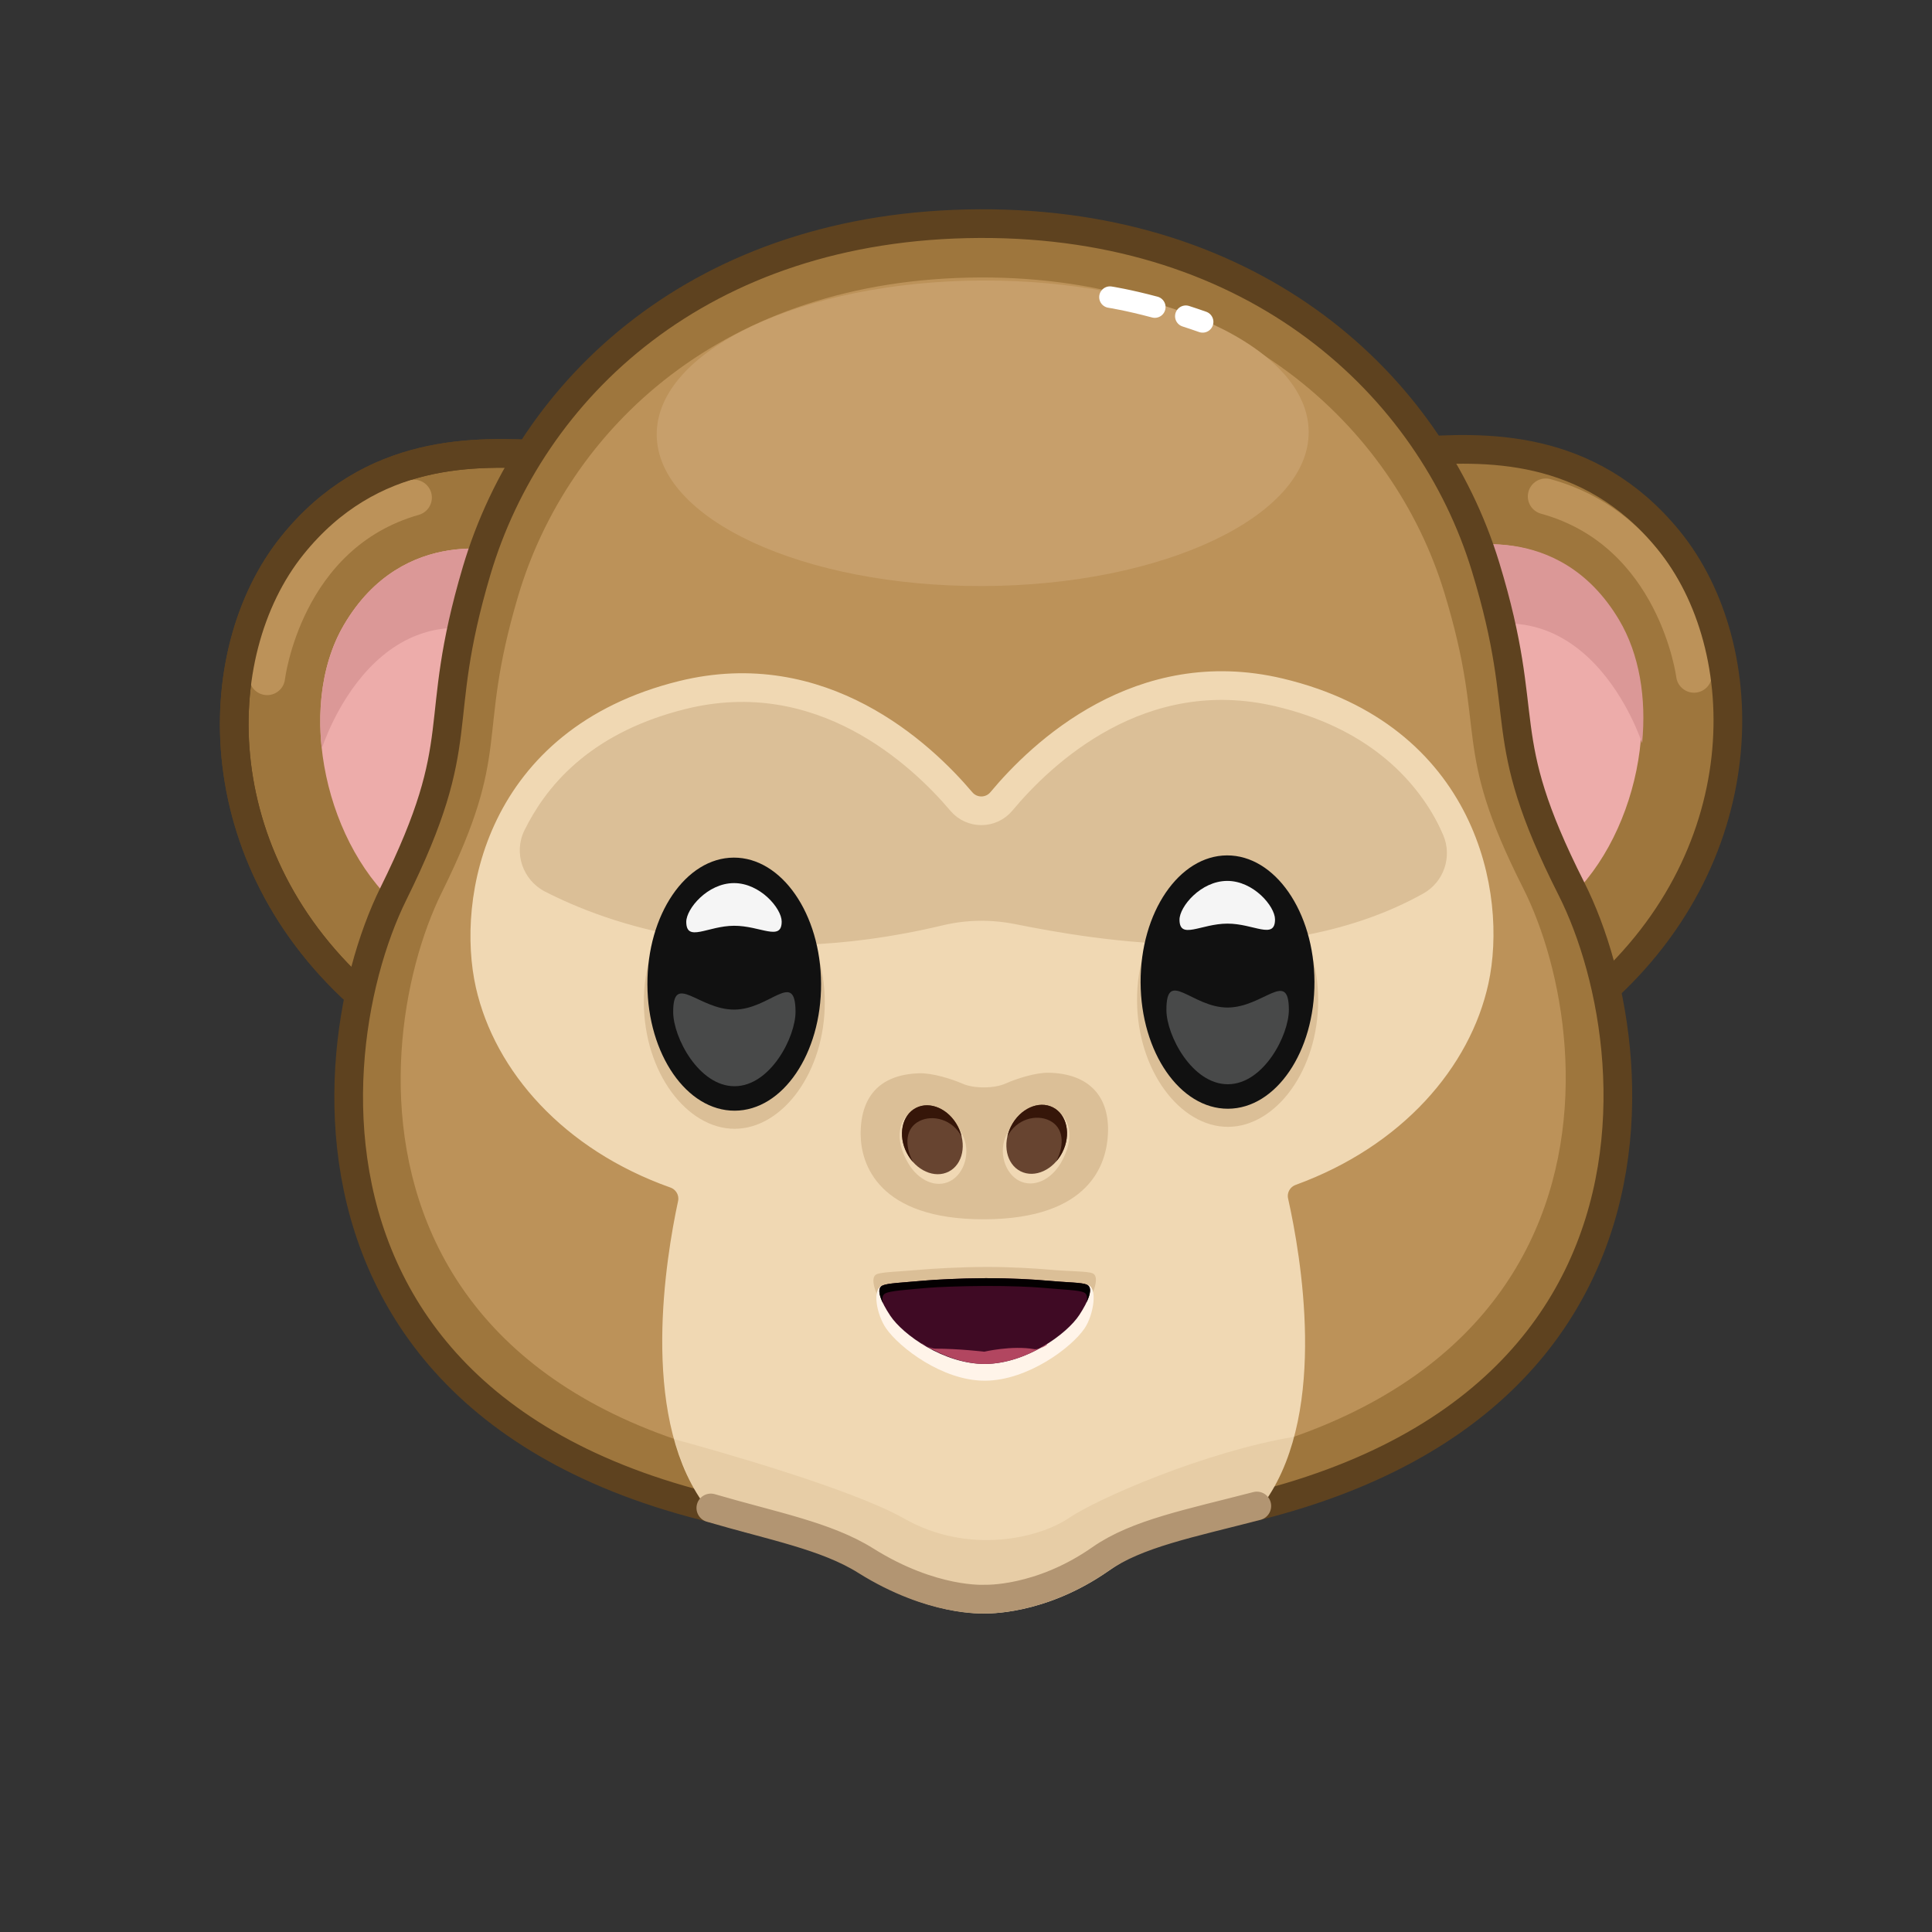 <svg xmlns="http://www.w3.org/2000/svg" xmlns:xlink="http://www.w3.org/1999/xlink" viewBox="0 0 512 512" width="512" height="512" class="Lottie-player_svg" preserveAspectRatio="xMidYMid meet" style="width: 100%; height: 100%; transform: translate3d(0px, 0px, 0px); content-visibility: visible;"><rect x="0" y="0" width="512" height="512" fill="#333333" stroke="none"/><defs><clipPath id="__lottie_element_4"><rect width="512" height="512" x="0" y="0"></rect></clipPath></defs><g clip-path="url(#__lottie_element_4)"><g transform="matrix(0.95,-0.004,0.004,0.95,255.546,256.023)" opacity="1" style="display: block;"><g opacity="1" transform="matrix(1,0,0,1,0,0)"><path fill="rgb(158,118,61)" fill-opacity="1" d=" M125.73,-143.021 C145.495,-144.326 174.75,-145.446 196.922,-118.078 C221.394,-87.87 221.865,-28.439 174.577,10.795 C125.049,51.887 70.647,-139.383 125.73,-143.021z"></path></g><g opacity="1" transform="matrix(1,0,0,1,0,0)"><path fill="rgb(237,172,170)" fill-opacity="1" d=" M136.643,-115.866 C136.643,-115.866 165.743,-124.371 182.613,-95.857 C196.36,-72.622 187.914,-33.548 166.291,-15.922 C140.575,5.04 118.915,-117.815 136.643,-115.866z"></path></g><g opacity="1" transform="matrix(1,0,0,1,0,0)"><path stroke-linecap="round" stroke-linejoin="round" fill-opacity="0" stroke="rgb(188,146,89)" stroke-opacity="1" stroke-width="10" d=" M203.905,-80.406 C203.905,-80.406 199.071,-120.152 162.752,-130.334"></path></g><g opacity="1" transform="matrix(1,0,0,1,0,0)"><path stroke-linecap="butt" stroke-linejoin="miter" fill-opacity="0" stroke-miterlimit="10" stroke="rgb(94,66,31)" stroke-opacity="1" stroke-width="8" d=" M125.73,-143.021 C145.495,-144.326 174.75,-145.446 196.922,-118.078 C221.394,-87.87 221.865,-28.439 174.577,10.795 C125.049,51.887 70.647,-139.383 125.73,-143.021z"></path></g><g opacity="1" transform="matrix(1,0,0,1,0,0)"><path fill="rgb(219,152,151)" fill-opacity="1" d=" M130.917,-89.291 C173.553,-111.448 189.319,-61.424 189.319,-61.424 C189.329,-61.424 189.33,-61.434 189.34,-61.434 C190.623,-73.862 188.733,-86.219 183.034,-95.859 C166.17,-124.373 137.07,-115.865 137.07,-115.865 C131.523,-116.471 129.836,-104.882 130.917,-89.291z"></path></g></g><g transform="matrix(0.95,-0.004,0.004,0.95,255.546,256.023)" opacity="1" style="display: block;"><g opacity="1" transform="matrix(1,0,0,1,0,0)"><path fill="rgb(158,118,61)" fill-opacity="1" d=" M-115.798,-143.021 C-135.563,-144.326 -164.818,-145.446 -186.99,-118.078 C-211.462,-87.87 -211.933,-28.439 -164.645,10.795 C-115.117,51.887 -60.715,-139.383 -115.798,-143.021z"></path><path stroke-linecap="butt" stroke-linejoin="miter" fill-opacity="0" stroke-miterlimit="10" stroke="rgb(94,66,31)" stroke-opacity="1" stroke-width="8" d=" M-115.798,-143.021 C-135.563,-144.326 -164.818,-145.446 -186.99,-118.078 C-211.462,-87.87 -211.933,-28.439 -164.645,10.795 C-115.117,51.887 -60.715,-139.383 -115.798,-143.021z"></path></g><g opacity="1" transform="matrix(1,0,0,1,0,0)"><path stroke-linecap="round" stroke-linejoin="round" fill-opacity="0" stroke="rgb(188,146,89)" stroke-opacity="1" stroke-width="10" d=" M-194.126,-81.406 C-194.126,-81.406 -189.291,-121.152 -152.972,-131.334"></path></g><g opacity="1" transform="matrix(1,0,0,1,0,0)"><path stroke-linecap="butt" stroke-linejoin="miter" fill-opacity="0" stroke-miterlimit="10" stroke="rgb(94,66,31)" stroke-opacity="1" stroke-width="8" d=" M-115.798,-143.021 C-135.563,-144.326 -164.818,-145.446 -186.99,-118.078 C-211.462,-87.87 -211.933,-28.439 -164.645,10.795 C-115.117,51.887 -60.715,-139.383 -115.798,-143.021z"></path></g><g opacity="1" transform="matrix(1,0,0,1,0,0)"><path fill="rgb(237,172,170)" fill-opacity="1" d=" M-126.711,-115.866 C-126.711,-115.866 -155.812,-124.371 -172.682,-95.857 C-186.429,-72.622 -177.983,-33.548 -156.36,-15.922 C-130.644,5.04 -108.983,-117.815 -126.711,-115.866z"></path></g><g opacity="1" transform="matrix(1,0,0,1,0,0)"><path fill="rgb(219,152,151)" fill-opacity="1" d=" M-120.56,-89.291 C-163.196,-111.448 -178.963,-61.424 -178.963,-61.424 C-178.973,-61.424 -178.973,-61.434 -178.983,-61.434 C-180.266,-73.862 -178.377,-86.219 -172.678,-95.859 C-155.814,-124.373 -126.714,-115.865 -126.714,-115.865 C-121.167,-116.471 -119.479,-104.882 -120.56,-89.291z"></path></g></g><g transform="matrix(0.95,-0.004,0.004,0.95,255.395,256.024)" opacity="1" style="display: block;"><g opacity="1" transform="matrix(1,0,0,1,0,0)"><path fill="rgb(158,118,61)" fill-opacity="1" d=" M169.587,-20.913 C147.588,-64.908 159.229,-66.928 146.026,-110.813 C130.821,-161.352 82.551,-207.093 5.303,-207.093 C-72.777,-207.093 -120.215,-161.352 -135.42,-110.813 C-148.623,-66.928 -136.982,-64.908 -158.981,-20.913 C-183.135,27.392 -193.335,159.087 5.303,159.087 C203.941,159.087 193.741,27.392 169.587,-20.913z"></path></g><g opacity="1" transform="matrix(1,0,0,1,0,0)"><path fill="rgb(188,146,89)" fill-opacity="1" d=" M156.11,-21.166 C135.916,-61.551 146.602,-63.407 134.482,-103.692 C120.525,-150.085 76.214,-192.073 5.303,-192.073 C-66.372,-192.073 -109.918,-150.085 -123.876,-103.692 C-135.996,-63.407 -125.31,-61.551 -145.504,-21.166 C-167.677,23.176 -177.04,144.067 5.303,144.067 C187.646,144.067 178.283,23.176 156.11,-21.166z"></path></g><g opacity="1" transform="matrix(1,0,0,1,0,0)"><path fill="rgb(199,159,107)" fill-opacity="1" d=" M96.859,-148.606 C96.859,-125.07 56.144,-105.99 5.921,-105.99 C-44.302,-105.99 -85.016,-125.07 -85.016,-148.606 C-85.016,-172.142 -44.302,-191.222 5.921,-191.222 C56.144,-191.222 96.859,-172.142 96.859,-148.606z"></path></g><g opacity="1" transform="matrix(1,0,0,1,0,0)"><g opacity="1" transform="matrix(1,0,0,1,0,0)"><path stroke-linecap="round" stroke-linejoin="round" fill-opacity="0" stroke="rgb(255,255,255)" stroke-opacity="1" stroke-width="6" d=" M62.717,-181.024 C64.228,-180.53 65.795,-179.996 67.407,-179.42"></path></g><g opacity="1" transform="matrix(1,0,0,1,0,0)"><path stroke-linecap="round" stroke-linejoin="round" fill-opacity="0" stroke="rgb(255,255,255)" stroke-opacity="1" stroke-width="6" d=" M41.579,-186.44 C41.579,-186.44 46.445,-185.681 54.078,-183.608"></path></g></g><g opacity="1" transform="matrix(1,0,0,1,0,0)"><path stroke-linecap="butt" stroke-linejoin="miter" fill-opacity="0" stroke-miterlimit="10" stroke="rgb(94,66,31)" stroke-opacity="1" stroke-width="8" d=" M169.587,-20.913 C147.588,-64.908 159.229,-66.928 146.026,-110.813 C130.821,-161.352 82.551,-207.093 5.303,-207.093 C-72.777,-207.093 -120.215,-161.352 -135.42,-110.813 C-148.623,-66.928 -136.982,-64.908 -158.981,-20.913 C-183.135,27.392 -193.335,159.087 5.303,159.087 C203.941,159.087 193.741,27.392 169.587,-20.913z"></path></g><g opacity="1" transform="matrix(1,0,0,1,0,0)"><path fill="rgb(240,216,179)" fill-opacity="1" d=" M88.404,-75.949 C49.603,-85.355 21.961,-59.29 10.716,-45.909 C7.794,-42.432 2.462,-42.432 -0.46,-45.909 C-11.705,-59.29 -39.348,-85.355 -78.148,-75.949 C-129.593,-63.477 -137.388,-18.787 -132.192,4.597 C-127.338,26.438 -109.338,47.373 -80.731,57.662 C-77.279,58.904 -75.265,62.488 -76.05,66.071 C-79.52,81.916 -86.47,123.368 -70.27,146.825 C-67.458,150.897 -63.024,153.574 -58.122,154.248 C-50.74,155.263 -37.961,158.093 -27.223,165.544 C-10.248,177.323 5.128,176.601 5.128,176.601 C5.128,176.601 20.504,177.323 37.479,165.544 C48.216,158.093 60.983,155.371 68.365,154.356 C73.267,153.682 77.685,150.989 80.497,146.917 C96.697,123.46 89.776,81.916 86.306,66.071 C85.521,62.488 87.535,58.904 90.987,57.662 C119.594,47.373 137.595,26.438 142.448,4.597 C147.645,-18.787 139.849,-63.477 88.404,-75.949z"></path></g><g opacity="1" transform="matrix(1,0,0,1,0,0)"><path fill="rgb(219,191,151)" fill-opacity="1" d=" M133.918,-35.971 C136.464,-29.918 134.03,-22.882 128.283,-19.704 C88.583,2.25 36.892,-7.056 14.399,-11.647 C7.725,-13.009 0.835,-12.951 -5.796,-11.396 C-61.923,1.767 -99.688,-12.49 -116.671,-21.256 C-122.915,-24.479 -125.511,-32.126 -122.367,-38.41 C-116.881,-49.375 -105.186,-65.379 -76.49,-72.759 C-37.826,-82.703 -11.707,-59.293 -0.457,-45.913 C2.463,-42.433 7.792,-42.433 10.712,-45.913 C21.962,-59.293 48.816,-81.645 87.616,-72.245 C114.402,-65.746 127.223,-51.892 133.918,-35.971z"></path></g><g opacity="1" transform="matrix(1,0,0,1,0,0)"><path stroke-linecap="butt" stroke-linejoin="miter" fill-opacity="0" stroke-miterlimit="10" stroke="rgb(240,216,179)" stroke-opacity="1" stroke-width="8" d=" M88.404,-75.949 C49.603,-85.355 21.961,-59.29 10.716,-45.909 C7.794,-42.432 2.462,-42.432 -0.46,-45.909 C-11.705,-59.29 -39.348,-85.355 -78.148,-75.949 C-129.593,-63.477 -137.388,-18.787 -132.192,4.597 C-127.338,26.438 -109.338,47.373 -80.731,57.662 C-77.279,58.904 -75.265,62.488 -76.05,66.071 C-79.52,81.916 -86.47,123.368 -70.27,146.825 C-67.458,150.897 -63.024,153.574 -58.122,154.248 C-50.74,155.263 -37.961,158.093 -27.223,165.544 C-10.248,177.323 5.128,176.601 5.128,176.601 C5.128,176.601 20.504,177.323 37.479,165.544 C48.216,158.093 60.983,154.371 68.365,153.356 C73.267,152.682 77.685,150.989 80.497,146.917 C96.697,123.46 89.776,81.916 86.306,66.071 C85.521,62.488 87.535,58.904 90.987,57.662 C119.594,47.373 137.595,26.438 142.448,4.597 C147.645,-18.787 139.849,-63.477 88.404,-75.949z"></path></g><g opacity="0.11" transform="matrix(1,0,0,1,0,0)"><path fill="rgb(158,118,61)" fill-opacity="1" d=" M91.671,131.687 C90,138.287 86.426,145.554 83.616,149.624 C80.806,153.694 73.266,153.687 68.366,154.357 C60.986,155.367 48.214,158.097 37.474,165.547 C20.504,177.327 5.124,176.597 5.124,176.597 C5.124,176.597 -10.246,177.327 -27.226,165.547 C-37.956,158.097 -50.74,155.259 -58.12,154.249 C-63.02,153.579 -69.245,153.644 -72.652,150.059 C-76.493,146.018 -79.81,136.702 -81.38,131.602 C-69.07,135.012 -31.696,145.767 -17.276,154.037 C0.654,164.327 20.374,159.697 28.774,154.037 C36.664,148.717 66.821,135.697 91.671,131.687z"></path></g><g opacity="1" transform="matrix(1,0,0,1,0,0)"><path stroke-linecap="round" stroke-linejoin="round" fill-opacity="0" stroke="rgb(178,149,114)" stroke-opacity="1" stroke-width="8" d=" M-71.181,150.856 C-53.97,155.982 -39.014,158.784 -28.022,165.744 C-9.412,177.526 5.128,176.601 5.128,176.601 C5.128,176.601 20.503,177.323 37.479,165.544 C47.661,158.479 62.473,155.728 81.13,150.948"></path></g></g><g transform="matrix(0.95,-0.004,0.004,0.95,255.138,256.025)" opacity="1" style="display: block;"><g opacity="1" transform="matrix(1,0,0,1,0,0)"><g opacity="1" transform="matrix(1,0,0,1,0,0)"><path fill="rgb(219,191,151)" fill-opacity="1" d=" M35.881,85.862 C34.406,85.213 29.804,85.359 23.167,84.726 C20.483,84.47 13.009,83.945 5.922,83.945 C-1.165,83.945 -8.871,84.377 -11.558,84.606 C-18.201,85.173 -22.92,85.213 -24.395,85.862 C-26.395,86.742 -24.777,91.434 -22.277,95.229 C-18.733,100.608 -5.672,108.802 5.746,108.802 C17.164,108.802 30.225,100.608 33.769,95.229 C36.269,91.434 37.881,86.742 35.881,85.862z"></path></g></g><g opacity="1" transform="matrix(1,0,0,1,0,0)"><path fill="rgb(255,244,233)" fill-opacity="1" d=" M34.242,89.001 C32.594,88.787 29.535,90.768 22.653,90.081 C19.87,89.803 13.282,89.286 5.925,89.286 C-1.432,89.286 -8.303,89.715 -11.089,89.965 C-17.978,90.583 -21.152,88.537 -22.749,89.001 C-25.797,89.886 -24.418,97.153 -21.823,100.948 C-18.145,106.327 -6.119,115.682 5.733,115.682 C17.585,115.682 29.875,106.589 33.554,101.21 C36.149,97.415 37.43,89.414 34.242,89.001z"></path></g><g opacity="1" transform="matrix(1,0,0,1,0,0)"><path fill="rgb(63,10,36)" fill-opacity="1" d=" M34.242,89.001 C32.767,88.352 29.136,88.426 22.499,87.793 C19.815,87.537 13.012,87.084 5.925,87.084 C-1.162,87.084 -8.226,87.45 -10.913,87.679 C-17.556,88.246 -21.274,88.352 -22.749,89.001 C-24.749,89.881 -23.134,93.636 -20.634,97.431 C-17.09,102.81 -5.672,111.004 5.746,111.004 C17.164,111.004 28.583,102.81 32.127,97.431 C34.627,93.636 36.242,89.881 34.242,89.001z"></path></g><g opacity="1" transform="matrix(1,0,0,1,0,0)"><path fill="rgb(178,70,96)" fill-opacity="1" d=" M23.022,105.559 C18.095,108.61 11.917,111.007 5.744,111.007 C-0.603,111.007 -6.949,108.287 -11.941,105.116 C-12.177,105.116 -9.552,106.691 -8.151,106.691 C-1.747,106.691 5.555,107.59 5.555,107.59 C5.555,107.59 13.255,105.813 19.484,106.941 C20.823,107.184 23.698,105.559 23.022,105.559z"></path></g><g opacity="1" transform="matrix(1,0,0,1,0,0)"><path fill="rgb(4,0,1)" fill-opacity="1" d=" M34.087,94.056 C34.465,92.652 34.334,91.588 33.413,91.171 C31.978,90.521 28.005,90.397 21.553,89.807 C18.948,89.569 12.804,89.257 5.926,89.257 C-0.958,89.257 -7.378,89.49 -9.991,89.703 C-16.443,90.228 -20.485,90.519 -21.919,91.171 C-22.839,91.589 -22.97,92.647 -22.598,94.051 C-23.786,91.612 -24.142,89.614 -22.751,89.003 C-21.272,88.353 -17.556,88.245 -10.911,87.679 C-8.223,87.45 -1.16,87.083 5.926,87.083 C13.012,87.083 19.813,87.538 22.498,87.794 C29.137,88.426 32.765,88.358 34.24,89.003 C35.636,89.614 35.275,91.617 34.087,94.056z"></path></g></g><g transform="matrix(0.95,-0.004,0.004,0.95,255.093,256.025)" opacity="1" style="display: block;"><g opacity="1" transform="matrix(1,0,0,1,0,0)"><path fill="rgb(219,191,151)" fill-opacity="1" d=" M23.934,29.849 C20.306,29.755 14.897,31.463 11.849,32.814 C8.696,34.212 3.032,34.212 -0.121,32.814 C-3.169,31.463 -8.578,29.755 -12.206,29.849 C-23.493,30.141 -28.73,36.575 -28.625,47.042 C-28.546,54.944 -23.965,70.656 5.864,70.656 C35.396,70.656 39.908,55.202 40.353,47.042 C40.922,36.59 35.221,30.141 23.934,29.849z"></path></g><g opacity="1" transform="matrix(1,0,0,1,0,0)"><g opacity="1" transform="matrix(1,0,0,1,0,0)"><path fill="rgb(240,216,180)" fill-opacity="1" d=" M-0.269,46.986 C2.24,51.9 0.223,57.953 -3.725,59.968 C-7.673,61.983 -12.515,59.79 -15.327,55.043 C-19.552,47.909 -17.766,42.214 -13.818,40.199 C-9.87,38.184 -4.199,39.287 -0.269,46.986z"></path></g><g opacity="1" transform="matrix(1,0,0,1,0,0)"><path fill="rgb(103,68,48)" fill-opacity="1" d=" M-1.484,44.758 C1.025,49.672 -0.141,55.29 -4.089,57.305 C-8.037,59.32 -13.27,56.97 -15.779,52.056 C-18.288,47.142 -17.122,41.524 -13.174,39.509 C-9.226,37.494 -3.993,39.844 -1.484,44.758z"></path></g><g opacity="1" transform="matrix(1,0,0,1,0,0)"><path fill="rgb(54,22,9)" fill-opacity="1" d=" M-1.485,44.758 C-1.016,45.677 -0.67,46.628 -0.457,47.57 C-2.976,42.72 -8.538,41.297 -12.282,43.208 C-16.026,45.119 -16.556,49.674 -14.08,54.567 C-14.723,53.833 -15.302,52.992 -15.78,52.056 C-18.291,47.138 -17.125,41.523 -13.177,39.507 C-9.229,37.491 -3.996,39.84 -1.485,44.758z"></path></g></g><g opacity="1" transform="matrix(1,0,0,1,0,0)"><g opacity="1" transform="matrix(1,0,0,1,0,0)"><path fill="rgb(240,216,180)" fill-opacity="1" d=" M12.111,46.986 C9.602,51.9 11.619,57.953 15.567,59.968 C19.515,61.983 24.357,59.79 27.169,55.043 C31.394,47.909 29.609,42.214 25.661,40.199 C21.713,38.184 16.041,39.287 12.111,46.986z"></path></g><g opacity="1" transform="matrix(1,0,0,1,0,0)"><path fill="rgb(103,68,48)" fill-opacity="1" d=" M13.326,44.758 C10.817,49.672 11.983,55.29 15.931,57.305 C19.879,59.32 25.112,56.97 27.621,52.056 C30.13,47.142 28.964,41.524 25.016,39.509 C21.068,37.494 15.835,39.844 13.326,44.758z"></path></g><g opacity="1" transform="matrix(1,0,0,1,0,0)"><path fill="rgb(54,22,9)" fill-opacity="1" d=" M13.327,44.758 C12.858,45.677 12.513,46.628 12.3,47.57 C14.819,42.72 20.381,41.297 24.125,43.208 C27.869,45.119 28.398,49.674 25.922,54.567 C26.565,53.833 27.145,52.992 27.623,52.056 C30.134,47.138 28.967,41.523 25.019,39.507 C21.071,37.491 15.838,39.84 13.327,44.758z"></path></g></g></g><g transform="matrix(-0.95,0.004,0.004,0.95,264.694,255.982)" opacity="1" style="display: block;"><g opacity="1" transform="matrix(1,0,0,1,0,0)"><path fill="rgb(219,191,151)" fill-opacity="1" d=" M-38.523,9.822 C-38.523,29.338 -50.39,45.158 -63.783,45.158 C-77.176,45.158 -89.044,29.338 -89.044,9.822 C-89.044,-9.694 -77.176,-25.514 -63.783,-25.514 C-50.39,-25.514 -38.523,-9.694 -38.523,9.822z"></path></g><g opacity="1" transform="matrix(1,0,0,1,0,0)"><g opacity="1" transform="matrix(1,0,0,1,0,0)"><path fill="rgb(17,17,17)" fill-opacity="1" d=" M-39.533,4.77 C-39.533,24.286 -50.39,40.106 -63.783,40.106 C-77.176,40.106 -88.033,24.286 -88.033,4.77 C-88.033,-14.746 -77.176,-30.566 -63.783,-30.566 C-50.39,-30.566 -39.533,-14.746 -39.533,4.77z"></path></g><g opacity="1" transform="matrix(1,0,0,1,0,0)"><path fill="rgb(245,245,245)" fill-opacity="1" d=" M-50.461,-12.676 C-50.461,-6.975 -56.425,-11.535 -63.783,-11.535 C-71.141,-11.535 -77.106,-6.848 -77.106,-12.676 C-77.106,-16.306 -71.141,-23.45 -63.783,-23.45 C-56.425,-23.45 -50.461,-16.305 -50.461,-12.676z"></path></g><g opacity="1" transform="matrix(1,0,0,1,0,0)"><path fill="rgb(72,73,73)" fill-opacity="1" d=" M-46.701,12.524 C-46.701,19.603 -53.797,33.272 -63.783,33.272 C-73.769,33.272 -80.865,19.603 -80.865,12.524 C-80.865,1.167 -73.769,11.875 -63.783,11.875 C-53.797,11.875 -46.701,0.653 -46.701,12.524z"></path></g></g></g><g transform="matrix(0.949,-0.004,0.004,0.949,255.092,256.03)" opacity="1" style="display: block;"><g opacity="1" transform="matrix(1,0,0,1,0,0)"><path fill="rgb(219,191,151)" fill-opacity="1" d=" M-38.523,9.822 C-38.523,29.338 -50.39,45.158 -63.783,45.158 C-77.176,45.158 -89.044,29.338 -89.044,9.822 C-89.044,-9.694 -77.176,-25.514 -63.783,-25.514 C-50.39,-25.514 -38.523,-9.694 -38.523,9.822z"></path></g><g opacity="1" transform="matrix(1,0,0,1,0,0)"><g opacity="1" transform="matrix(1,0,0,1,0,0)"><path fill="rgb(17,17,17)" fill-opacity="1" d=" M-39.533,4.77 C-39.533,24.286 -50.39,40.106 -63.783,40.106 C-77.176,40.106 -88.033,24.286 -88.033,4.77 C-88.033,-14.746 -77.176,-30.566 -63.783,-30.566 C-50.39,-30.566 -39.533,-14.746 -39.533,4.77z"></path></g><g opacity="1" transform="matrix(1,0,0,1,0,0)"><path fill="rgb(245,245,245)" fill-opacity="1" d=" M-50.461,-12.676 C-50.461,-6.975 -56.425,-11.535 -63.783,-11.535 C-71.141,-11.535 -77.106,-6.848 -77.106,-12.676 C-77.106,-16.306 -71.141,-23.45 -63.783,-23.45 C-56.425,-23.45 -50.461,-16.305 -50.461,-12.676z"></path></g><g opacity="1" transform="matrix(1,0,0,1,0,0)"><path fill="rgb(72,73,73)" fill-opacity="1" d=" M-46.701,12.524 C-46.701,19.603 -53.797,33.272 -63.783,33.272 C-73.769,33.272 -80.865,19.603 -80.865,12.524 C-80.865,1.167 -73.769,11.875 -63.783,11.875 C-53.797,11.875 -46.701,0.653 -46.701,12.524z"></path></g></g></g></g></svg>